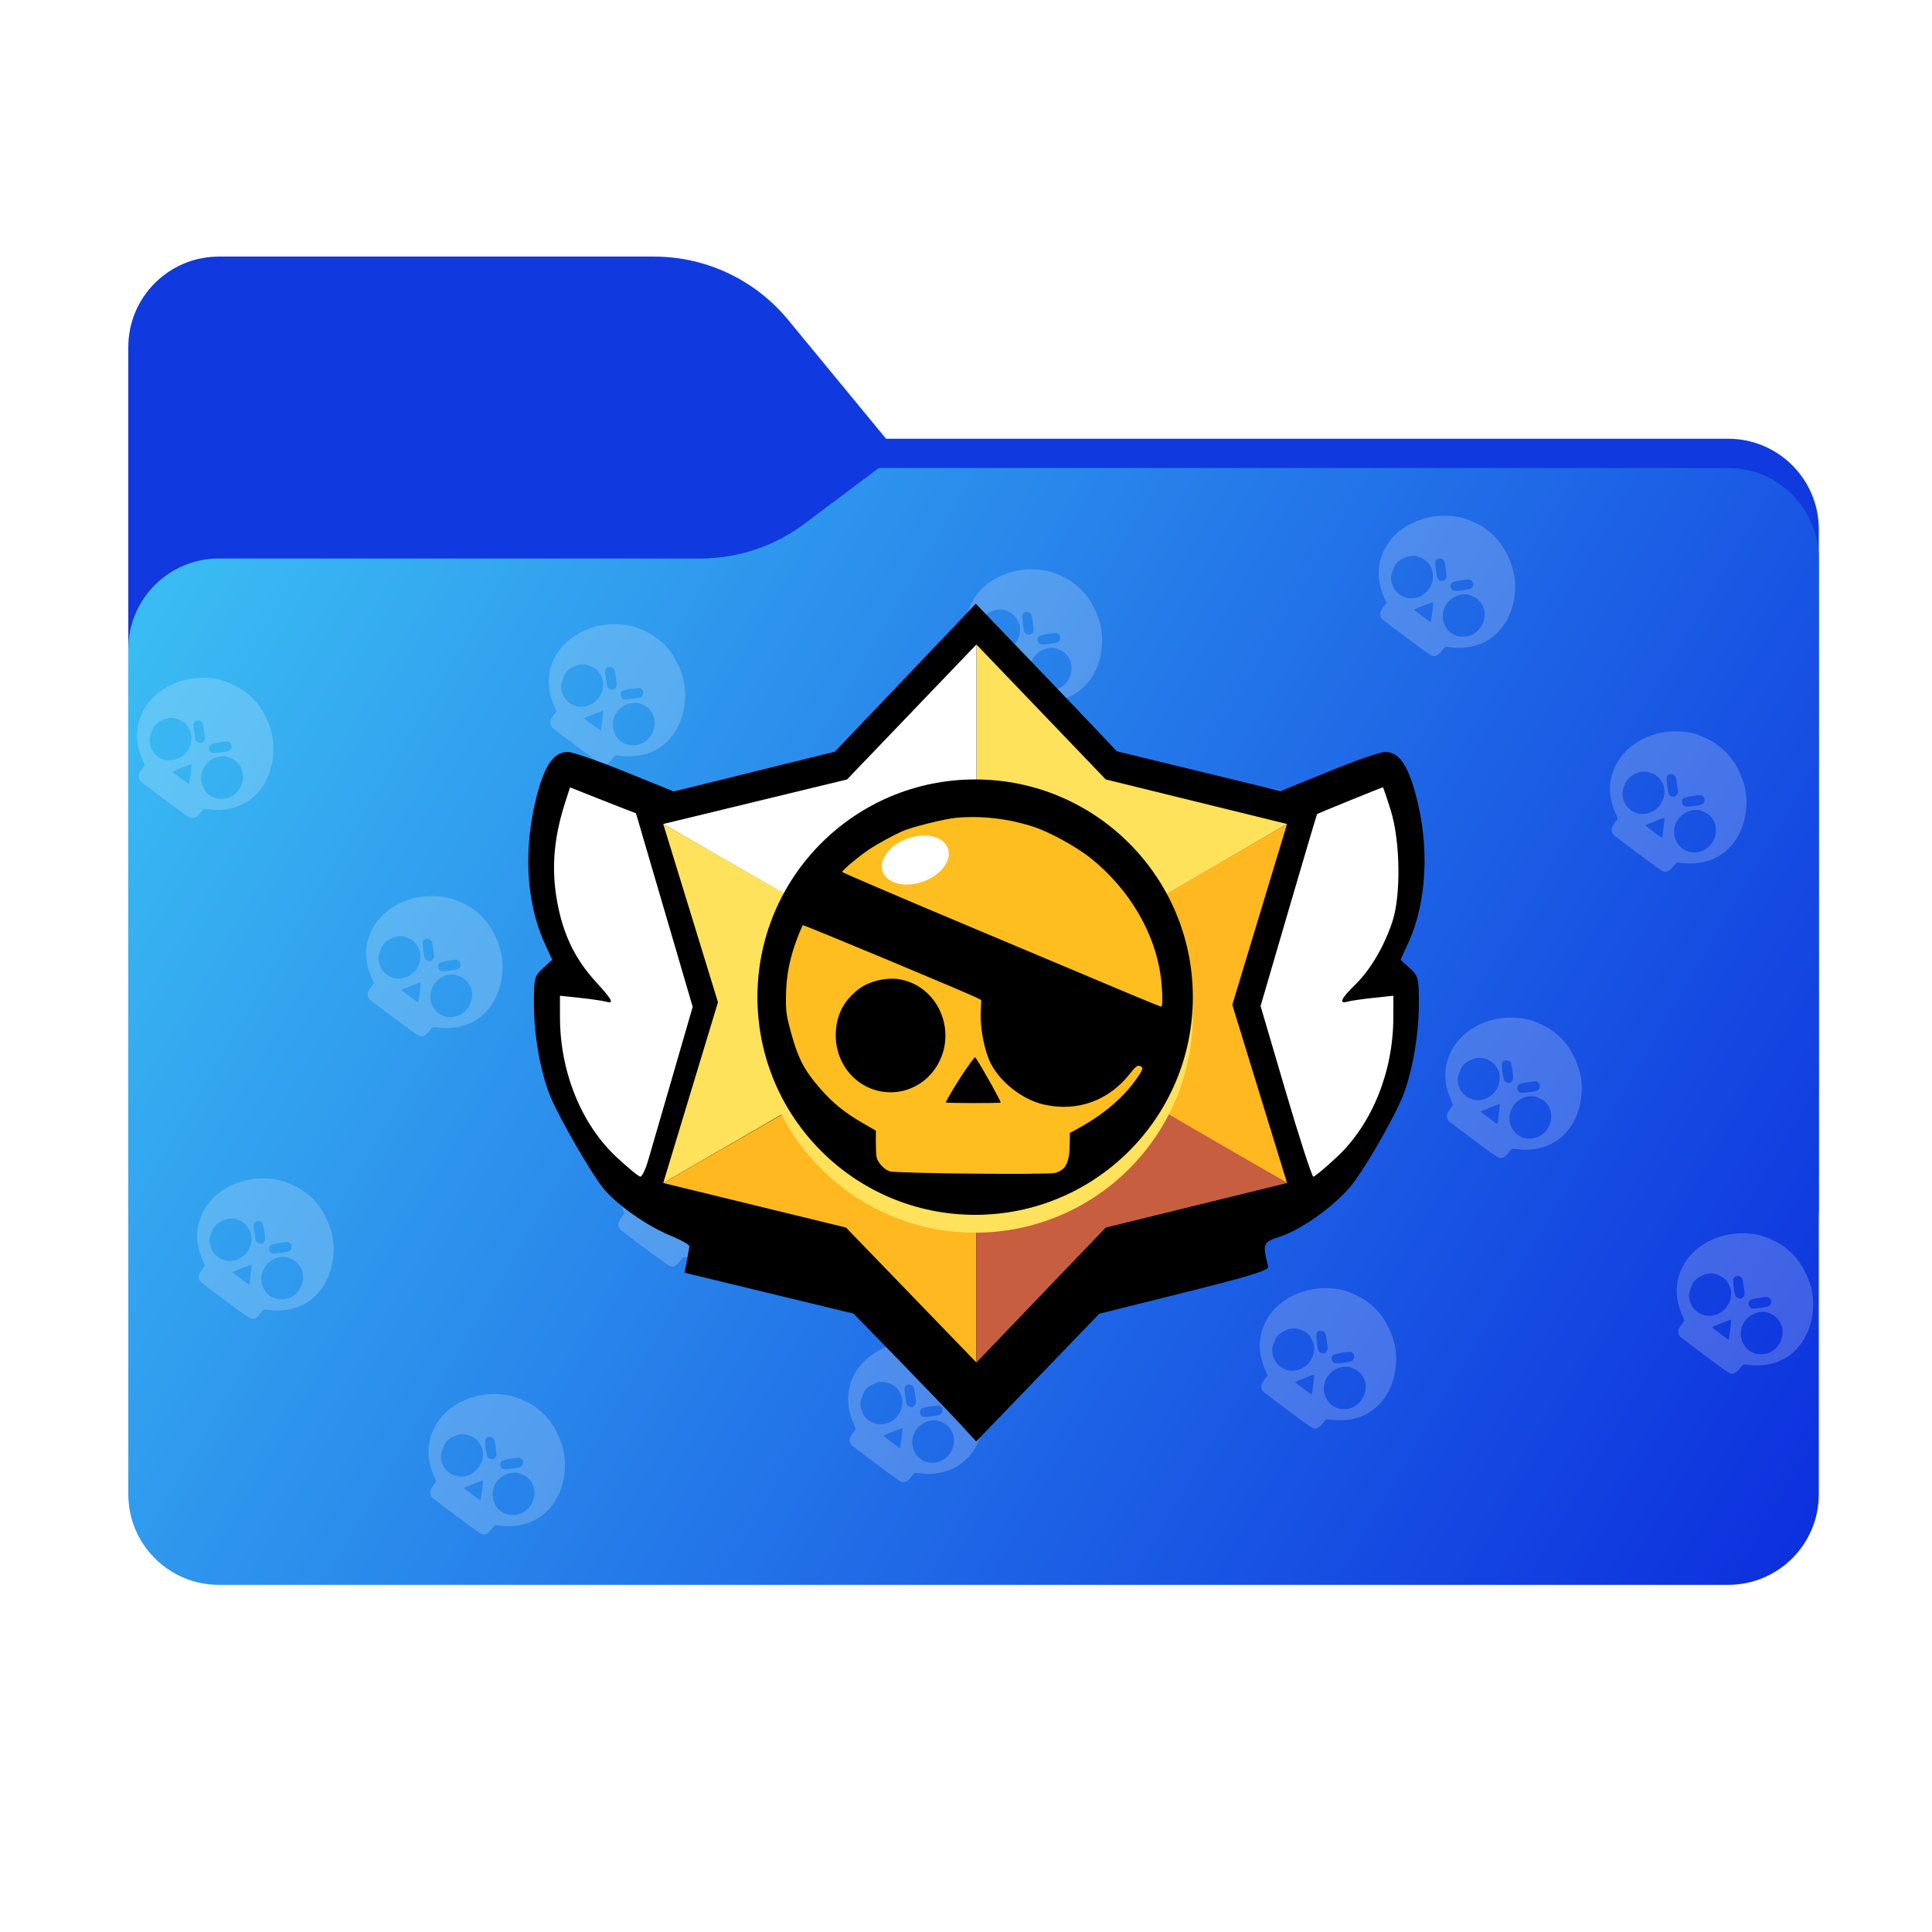 <svg width="256" height="256" viewBox="0 0 256 256" fill="none" xmlns="http://www.w3.org/2000/svg">
<path fill-rule="evenodd" clip-rule="evenodd" d="M104.425 42.378C100.056 37.073 93.544 34 86.671 34H29C22.373 34 17 39.373 17 46V58.137V68.2V160C17 166.627 22.373 172 29 172H229C235.627 172 241 166.627 241 160V70.137C241 63.51 235.627 58.137 229 58.137H117.404L104.425 42.378Z" fill="#1039DF"/>
<mask id="mask0_600_14211" style="mask-type:alpha" maskUnits="userSpaceOnUse" x="17" y="34" width="224" height="138">
<path fill-rule="evenodd" clip-rule="evenodd" d="M104.425 42.378C100.056 37.073 93.544 34 86.671 34H29C22.373 34 17 39.373 17 46V58.137V68.2V160C17 166.627 22.373 172 29 172H229C235.627 172 241 166.627 241 160V70.137C241 63.51 235.627 58.137 229 58.137H117.404L104.425 42.378Z" fill="url(#paint0_linear_600_14211)"/>
</mask>
<g mask="url(#mask0_600_14211)">
<g style="mix-blend-mode:multiply" filter="url(#filter0_f_600_14211)">
<path fill-rule="evenodd" clip-rule="evenodd" d="M92.789 74C97.764 74 102.605 72.387 106.586 69.402L116.459 62H229C235.627 62 241 67.373 241 74V108V160C241 166.627 235.627 172 229 172H29C22.373 172 17 166.627 17 160L17 108V86C17 79.373 22.373 74 29 74H87H92.789Z" fill="black" fill-opacity="0.3"/>
</g>
</g>
<g filter="url(#filter1_ii_600_14211)">
<path fill-rule="evenodd" clip-rule="evenodd" d="M92.789 74C97.764 74 102.605 72.387 106.586 69.402L116.459 62H229C235.627 62 241 67.373 241 74V108V198C241 204.627 235.627 210 229 210H29C22.373 210 17 204.627 17 198L17 108V86C17 79.373 22.373 74 29 74H87H92.789Z" fill="url(#paint1_linear_600_14211)"/>
</g>
<path fill-rule="evenodd" clip-rule="evenodd" d="M59.354 118.941C55.206 118.064 50.954 119.868 49.268 123.219C48.286 125.172 48.263 127.304 49.203 129.487L49.548 130.292L49.208 130.737C49.02 130.981 48.825 131.292 48.774 131.426C48.649 131.755 48.746 132.218 48.986 132.444C49.094 132.545 50.58 133.671 52.288 134.944C54.816 136.828 55.447 137.269 55.677 137.311C56.096 137.386 56.492 137.156 56.912 136.592C57.106 136.33 57.323 136.11 57.395 136.102C57.465 136.094 57.842 136.129 58.231 136.18C59.418 136.336 60.908 136.149 62.017 135.705C64.777 134.6 66.546 131.711 66.595 128.226C66.616 126.792 66.298 125.427 65.611 123.994C64.861 122.43 63.952 121.357 62.513 120.336C61.801 119.831 60.183 119.116 59.354 118.941ZM57.209 124.745C57.264 124.869 57.364 125.392 57.43 125.909C57.533 126.706 57.53 126.884 57.412 127.077C57.336 127.202 57.183 127.326 57.074 127.354C56.807 127.421 56.441 127.273 56.318 127.048C56.164 126.769 55.937 124.978 56.025 124.746C56.209 124.263 56.993 124.262 57.209 124.745ZM54.841 124.741C55.221 125.076 55.572 125.695 55.678 126.216C55.862 127.124 55.502 128.214 54.804 128.863C53.056 130.487 50.386 129.514 50.169 127.174C50.129 126.738 50.153 126.614 50.413 125.933C50.678 125.237 50.732 125.148 51.074 124.837C51.549 124.405 52.426 124.045 53.009 124.043C53.613 124.042 54.376 124.332 54.841 124.741ZM60.846 127.346C61.084 127.557 61.103 127.969 60.888 128.233C60.737 128.418 60.575 128.468 59.692 128.598C58.526 128.769 58.255 128.72 58.09 128.309C57.971 128.014 58.052 127.725 58.302 127.555C58.465 127.445 59.129 127.311 60.087 127.194C60.567 127.136 60.623 127.147 60.846 127.346ZM61.642 129.802C62.519 130.575 62.786 131.754 62.343 132.901C61.858 134.16 60.655 134.892 59.322 134.741C57.279 134.508 56.299 132.009 57.586 130.312C58.187 129.518 59.158 129.07 60.132 129.136C60.539 129.163 61.296 129.497 61.642 129.802ZM55.714 130.492C55.645 131.301 55.449 132.812 55.412 132.829C55.367 132.849 53.23 131.262 53.194 131.181C53.172 131.134 55.616 130.154 55.696 130.179C55.72 130.186 55.729 130.327 55.714 130.492Z" fill="white" fill-opacity="0.2"/>
<path fill-rule="evenodd" clip-rule="evenodd" d="M92.557 149.429C88.41 148.553 84.157 150.357 82.472 153.708C81.489 155.661 81.467 157.792 82.406 159.976L82.752 160.78L82.411 161.225C82.224 161.47 82.028 161.78 81.977 161.915C81.853 162.243 81.949 162.706 82.19 162.932C82.297 163.034 83.784 164.159 85.492 165.432C88.02 167.317 88.651 167.757 88.881 167.799C89.3 167.875 89.696 167.644 90.115 167.08C90.31 166.818 90.527 166.598 90.598 166.59C90.669 166.582 91.046 166.618 91.435 166.669C92.621 166.824 94.112 166.637 95.221 166.193C97.981 165.088 99.749 162.199 99.799 158.714C99.819 157.28 99.502 155.915 98.815 154.483C98.064 152.918 97.155 151.845 95.716 150.824C95.005 150.319 93.386 149.604 92.557 149.429ZM90.413 155.234C90.468 155.357 90.567 155.881 90.634 156.398C90.736 157.194 90.734 157.373 90.616 157.565C90.539 157.69 90.387 157.815 90.277 157.842C90.011 157.909 89.645 157.761 89.521 157.536C89.368 157.257 89.141 155.466 89.229 155.235C89.413 154.751 90.197 154.75 90.413 155.234ZM88.044 155.23C88.425 155.565 88.776 156.184 88.882 156.704C89.066 157.613 88.706 158.702 88.008 159.351C86.26 160.975 83.59 160.002 83.373 157.662C83.333 157.226 83.357 157.103 83.617 156.421C83.882 155.726 83.936 155.636 84.278 155.325C84.753 154.893 85.63 154.533 86.212 154.532C86.817 154.53 87.58 154.821 88.044 155.23ZM94.049 157.834C94.287 158.046 94.307 158.457 94.091 158.722C93.941 158.907 93.779 158.956 92.895 159.086C91.73 159.257 91.459 159.209 91.293 158.798C91.174 158.503 91.256 158.213 91.506 158.044C91.668 157.933 92.333 157.799 93.29 157.683C93.77 157.624 93.827 157.635 94.049 157.834ZM94.846 160.291C95.722 161.063 95.989 162.242 95.547 163.389C95.061 164.648 93.859 165.381 92.526 165.229C90.483 164.996 89.503 162.497 90.789 160.8C91.391 160.006 92.362 159.558 93.335 159.624C93.743 159.652 94.499 159.986 94.846 160.291ZM88.918 160.98C88.849 161.789 88.653 163.3 88.615 163.317C88.57 163.337 86.433 161.75 86.397 161.67C86.376 161.622 88.82 160.643 88.9 160.667C88.924 160.674 88.932 160.815 88.918 160.98Z" fill="white" fill-opacity="0.2"/>
<path fill-rule="evenodd" clip-rule="evenodd" d="M123.21 178.004C119.063 177.128 114.81 178.932 113.125 182.283C112.142 184.236 112.12 186.368 113.059 188.551L113.405 189.355L113.064 189.8C112.877 190.045 112.681 190.355 112.63 190.49C112.506 190.818 112.602 191.281 112.843 191.507C112.95 191.609 114.436 192.734 116.145 194.008C118.672 195.892 119.304 196.333 119.534 196.374C119.953 196.45 120.349 196.219 120.768 195.655C120.963 195.394 121.18 195.173 121.251 195.165C121.322 195.158 121.698 195.193 122.087 195.244C123.274 195.399 124.765 195.212 125.874 194.768C128.634 193.663 130.402 190.774 130.452 187.29C130.472 185.855 130.155 184.49 129.468 183.058C128.717 181.494 127.808 180.42 126.369 179.399C125.658 178.894 124.039 178.18 123.21 178.004ZM121.066 183.809C121.121 183.932 121.22 184.456 121.287 184.973C121.389 185.769 121.386 185.948 121.269 186.14C121.192 186.265 121.04 186.39 120.93 186.417C120.664 186.485 120.298 186.336 120.174 186.111C120.021 185.833 119.793 184.041 119.882 183.81C120.066 183.326 120.85 183.326 121.066 183.809ZM118.697 183.805C119.078 184.14 119.429 184.759 119.534 185.28C119.718 186.188 119.359 187.277 118.66 187.926C116.913 189.55 114.243 188.578 114.026 186.237C113.985 185.801 114.01 185.678 114.269 184.996C114.534 184.301 114.588 184.212 114.931 183.9C115.406 183.468 116.283 183.108 116.865 183.107C117.47 183.105 118.233 183.396 118.697 183.805ZM124.702 186.409C124.94 186.621 124.96 187.032 124.744 187.297C124.594 187.482 124.432 187.531 123.548 187.661C122.383 187.833 122.112 187.784 121.946 187.373C121.827 187.078 121.909 186.788 122.158 186.619C122.321 186.508 122.986 186.374 123.943 186.258C124.423 186.199 124.48 186.211 124.702 186.409ZM125.499 188.866C126.375 189.638 126.642 190.817 126.2 191.964C125.714 193.223 124.512 193.956 123.179 193.804C121.136 193.572 120.156 191.072 121.442 189.375C122.044 188.581 123.014 188.133 123.988 188.199C124.396 188.227 125.152 188.561 125.499 188.866ZM119.571 189.555C119.502 190.364 119.306 191.875 119.268 191.892C119.223 191.913 117.086 190.325 117.05 190.245C117.029 190.197 119.473 189.218 119.553 189.242C119.577 189.249 119.585 189.39 119.571 189.555Z" fill="white" fill-opacity="0.2"/>
<path fill-rule="evenodd" clip-rule="evenodd" d="M36.967 156.356C32.819 155.48 28.567 157.284 26.881 160.635C25.898 162.588 25.876 164.72 26.815 166.903L27.161 167.707L26.82 168.152C26.633 168.397 26.438 168.707 26.387 168.842C26.262 169.17 26.358 169.633 26.599 169.859C26.707 169.961 28.193 171.086 29.901 172.36C32.429 174.244 33.06 174.685 33.29 174.726C33.709 174.802 34.105 174.571 34.524 174.007C34.719 173.746 34.936 173.525 35.007 173.517C35.078 173.51 35.455 173.545 35.844 173.596C37.03 173.751 38.521 173.564 39.63 173.12C42.39 172.015 44.159 169.126 44.208 165.642C44.228 164.207 43.911 162.843 43.224 161.41C42.474 159.846 41.565 158.772 40.126 157.751C39.414 157.246 37.795 156.532 36.967 156.356ZM34.822 162.161C34.877 162.284 34.977 162.808 35.043 163.325C35.146 164.121 35.143 164.3 35.025 164.492C34.949 164.617 34.796 164.742 34.687 164.77C34.42 164.837 34.054 164.688 33.93 164.463C33.777 164.185 33.55 162.393 33.638 162.162C33.822 161.678 34.606 161.678 34.822 162.161ZM32.453 162.157C32.834 162.492 33.185 163.111 33.291 163.632C33.475 164.54 33.115 165.629 32.417 166.278C30.669 167.902 27.999 166.93 27.782 164.589C27.742 164.153 27.766 164.03 28.026 163.348C28.291 162.653 28.345 162.564 28.687 162.252C29.162 161.82 30.039 161.46 30.622 161.459C31.226 161.457 31.989 161.748 32.453 162.157ZM38.459 164.761C38.697 164.973 38.716 165.384 38.501 165.649C38.35 165.834 38.188 165.883 37.304 166.013C36.139 166.185 35.868 166.136 35.702 165.725C35.583 165.43 35.665 165.14 35.915 164.971C36.078 164.861 36.742 164.726 37.699 164.61C38.18 164.552 38.236 164.563 38.459 164.761ZM39.255 167.218C40.132 167.99 40.398 169.169 39.956 170.316C39.471 171.575 38.268 172.308 36.935 172.156C34.892 171.924 33.912 169.424 35.198 167.727C35.8 166.933 36.771 166.485 37.745 166.551C38.152 166.579 38.909 166.913 39.255 167.218ZM33.327 167.907C33.258 168.716 33.062 170.227 33.025 170.244C32.979 170.265 30.842 168.677 30.806 168.597C30.785 168.549 33.229 167.57 33.309 167.594C33.333 167.601 33.341 167.742 33.327 167.907Z" fill="white" fill-opacity="0.2"/>
<path fill-rule="evenodd" clip-rule="evenodd" d="M67.619 184.932C63.472 184.055 59.219 185.859 57.534 189.21C56.551 191.163 56.529 193.295 57.468 195.478L57.814 196.282L57.473 196.727C57.286 196.972 57.09 197.283 57.039 197.417C56.915 197.745 57.011 198.208 57.252 198.435C57.359 198.536 58.846 199.661 60.554 200.935C63.082 202.819 63.713 203.26 63.943 203.301C64.362 203.377 64.758 203.147 65.177 202.582C65.372 202.321 65.589 202.101 65.66 202.093C65.731 202.085 66.108 202.12 66.497 202.171C67.683 202.327 69.174 202.139 70.283 201.695C73.043 200.59 74.812 197.701 74.861 194.217C74.881 192.782 74.564 191.418 73.877 189.985C73.126 188.421 72.218 187.347 70.778 186.326C70.067 185.821 68.448 185.107 67.619 184.932ZM65.475 190.736C65.53 190.859 65.629 191.383 65.696 191.9C65.798 192.697 65.796 192.875 65.678 193.067C65.601 193.192 65.449 193.317 65.339 193.345C65.073 193.412 64.707 193.264 64.583 193.038C64.43 192.76 64.203 190.969 64.291 190.737C64.475 190.253 65.259 190.253 65.475 190.736ZM63.106 190.732C63.487 191.067 63.838 191.686 63.944 192.207C64.128 193.115 63.768 194.204 63.07 194.853C61.322 196.478 58.652 195.505 58.435 193.165C58.395 192.728 58.419 192.605 58.679 191.923C58.944 191.228 58.998 191.139 59.34 190.827C59.815 190.395 60.692 190.036 61.274 190.034C61.879 190.032 62.642 190.323 63.106 190.732ZM69.112 193.336C69.349 193.548 69.369 193.959 69.154 194.224C69.003 194.409 68.841 194.458 67.957 194.588C66.792 194.76 66.521 194.711 66.355 194.3C66.236 194.005 66.318 193.715 66.568 193.546C66.731 193.436 67.395 193.301 68.352 193.185C68.832 193.127 68.889 193.138 69.112 193.336ZM69.908 195.793C70.784 196.565 71.051 197.744 70.609 198.891C70.124 200.151 68.921 200.883 67.588 200.731C65.545 200.499 64.565 197.999 65.851 196.302C66.453 195.509 67.424 195.06 68.397 195.126C68.805 195.154 69.562 195.488 69.908 195.793ZM63.98 196.482C63.911 197.292 63.715 198.803 63.677 198.82C63.632 198.84 61.495 197.252 61.459 197.172C61.438 197.124 63.882 196.145 63.962 196.169C63.986 196.177 63.994 196.318 63.98 196.482Z" fill="white" fill-opacity="0.2"/>
<path fill-rule="evenodd" clip-rule="evenodd" d="M193.521 68.554C189.374 67.678 185.121 69.481 183.436 72.832C182.453 74.786 182.431 76.917 183.37 79.101L183.716 79.905L183.375 80.35C183.188 80.595 182.992 80.905 182.941 81.04C182.817 81.368 182.913 81.831 183.154 82.057C183.262 82.159 184.748 83.284 186.456 84.557C188.984 86.442 189.615 86.882 189.845 86.924C190.264 86.999 190.66 86.769 191.079 86.205C191.274 85.943 191.491 85.723 191.562 85.715C191.633 85.707 192.009 85.743 192.399 85.794C193.585 85.949 195.076 85.762 196.185 85.318C198.945 84.213 200.714 81.324 200.763 77.84C200.783 76.405 200.466 75.04 199.779 73.608C199.028 72.043 198.119 70.97 196.68 69.949C195.969 69.444 194.35 68.729 193.521 68.554ZM191.377 74.359C191.432 74.482 191.531 75.006 191.598 75.523C191.7 76.319 191.698 76.498 191.58 76.69C191.503 76.815 191.351 76.94 191.241 76.967C190.975 77.034 190.609 76.886 190.485 76.661C190.332 76.382 190.105 74.591 190.193 74.36C190.377 73.876 191.161 73.875 191.377 74.359ZM189.008 74.355C189.389 74.69 189.74 75.308 189.845 75.829C190.03 76.738 189.67 77.827 188.972 78.476C187.224 80.1 184.554 79.127 184.337 76.787C184.297 76.351 184.321 76.228 184.581 75.546C184.846 74.851 184.899 74.761 185.242 74.45C185.717 74.018 186.594 73.658 187.176 73.656C187.781 73.655 188.544 73.946 189.008 74.355ZM195.013 76.959C195.251 77.171 195.271 77.582 195.056 77.847C194.905 78.031 194.743 78.081 193.859 78.211C192.694 78.382 192.423 78.334 192.257 77.923C192.138 77.628 192.22 77.338 192.47 77.169C192.632 77.058 193.297 76.924 194.254 76.808C194.734 76.749 194.791 76.76 195.013 76.959ZM195.81 79.416C196.686 80.188 196.953 81.367 196.511 82.514C196.026 83.773 194.823 84.506 193.49 84.354C191.447 84.121 190.467 81.622 191.753 79.925C192.355 79.131 193.326 78.683 194.299 78.749C194.707 78.777 195.464 79.111 195.81 79.416ZM189.882 80.105C189.813 80.914 189.617 82.425 189.579 82.442C189.534 82.462 187.397 80.875 187.361 80.795C187.34 80.747 189.784 79.768 189.864 79.792C189.888 79.799 189.896 79.94 189.882 80.105Z" fill="white" fill-opacity="0.2"/>
<path fill-rule="evenodd" clip-rule="evenodd" d="M224.174 97.129C220.027 96.252 215.774 98.056 214.089 101.407C213.106 103.36 213.084 105.492 214.023 107.675L214.369 108.48L214.028 108.925C213.841 109.169 213.645 109.48 213.594 109.614C213.47 109.943 213.566 110.406 213.807 110.632C213.914 110.733 215.4 111.859 217.109 113.132C219.636 115.016 220.268 115.457 220.498 115.499C220.917 115.574 221.313 115.344 221.732 114.78C221.927 114.518 222.144 114.298 222.215 114.29C222.286 114.282 222.662 114.317 223.051 114.368C224.238 114.524 225.729 114.337 226.838 113.893C229.598 112.788 231.366 109.899 231.416 106.414C231.436 104.98 231.119 103.615 230.432 102.182C229.681 100.618 228.772 99.545 227.333 98.524C226.622 98.019 225.003 97.304 224.174 97.129ZM222.03 102.933C222.085 103.057 222.184 103.58 222.251 104.097C222.353 104.894 222.351 105.072 222.233 105.265C222.156 105.39 222.004 105.514 221.894 105.542C221.628 105.609 221.262 105.461 221.138 105.236C220.985 104.957 220.757 103.166 220.846 102.934C221.03 102.451 221.814 102.45 222.03 102.933ZM219.661 102.929C220.042 103.264 220.393 103.883 220.498 104.404C220.682 105.312 220.323 106.402 219.624 107.051C217.877 108.675 215.207 107.702 214.99 105.362C214.949 104.926 214.974 104.802 215.233 104.121C215.498 103.425 215.552 103.336 215.895 103.025C216.37 102.592 217.247 102.233 217.829 102.231C218.434 102.23 219.197 102.52 219.661 102.929ZM225.666 105.534C225.904 105.745 225.924 106.157 225.708 106.421C225.558 106.606 225.396 106.656 224.512 106.786C223.347 106.957 223.076 106.908 222.91 106.497C222.791 106.202 222.873 105.913 223.122 105.743C223.285 105.633 223.95 105.499 224.907 105.382C225.387 105.324 225.444 105.335 225.666 105.534ZM226.463 107.99C227.339 108.763 227.606 109.942 227.164 111.089C226.678 112.348 225.476 113.08 224.143 112.929C222.1 112.696 221.12 110.197 222.406 108.5C223.008 107.706 223.978 107.257 224.952 107.324C225.36 107.351 226.116 107.685 226.463 107.99ZM220.535 108.68C220.466 109.489 220.27 111 220.232 111.017C220.187 111.037 218.05 109.45 218.014 109.369C217.993 109.322 220.437 108.342 220.517 108.367C220.541 108.374 220.549 108.515 220.535 108.68Z" fill="white" fill-opacity="0.2"/>
<path fill-rule="evenodd" clip-rule="evenodd" d="M29 90.028C24.853 89.152 20.6 90.956 18.915 94.307C17.932 96.26 17.91 98.391 18.849 100.575L19.195 101.379L18.854 101.824C18.666 102.069 18.471 102.379 18.42 102.514C18.296 102.842 18.392 103.305 18.633 103.531C18.74 103.633 20.226 104.758 21.935 106.031C24.462 107.916 25.094 108.356 25.324 108.398C25.743 108.474 26.139 108.243 26.558 107.679C26.753 107.418 26.97 107.197 27.041 107.189C27.112 107.182 27.488 107.217 27.878 107.268C29.064 107.423 30.555 107.236 31.664 106.792C34.424 105.687 36.192 102.798 36.242 99.314C36.262 97.879 35.945 96.514 35.258 95.082C34.507 93.517 33.598 92.444 32.159 91.423C31.448 90.918 29.829 90.204 29 90.028ZM26.856 95.833C26.911 95.956 27.01 96.48 27.077 96.997C27.179 97.793 27.177 97.972 27.059 98.164C26.982 98.289 26.83 98.414 26.72 98.441C26.454 98.509 26.088 98.36 25.964 98.135C25.811 97.856 25.583 96.065 25.672 95.834C25.856 95.35 26.64 95.35 26.856 95.833ZM24.487 95.829C24.867 96.164 25.219 96.783 25.324 97.303C25.508 98.212 25.149 99.301 24.451 99.95C22.703 101.574 20.033 100.601 19.816 98.261C19.775 97.825 19.8 97.702 20.059 97.02C20.324 96.325 20.378 96.235 20.721 95.924C21.196 95.492 22.073 95.132 22.655 95.131C23.259 95.129 24.023 95.42 24.487 95.829ZM30.492 98.433C30.73 98.645 30.75 99.056 30.534 99.321C30.384 99.506 30.222 99.555 29.338 99.685C28.172 99.856 27.902 99.808 27.736 99.397C27.617 99.102 27.699 98.812 27.948 98.643C28.111 98.532 28.776 98.398 29.733 98.282C30.213 98.223 30.27 98.235 30.492 98.433ZM31.289 100.89C32.165 101.662 32.432 102.841 31.99 103.988C31.504 105.247 30.302 105.98 28.969 105.828C26.926 105.596 25.946 103.096 27.232 101.399C27.834 100.605 28.805 100.157 29.778 100.223C30.186 100.251 30.942 100.585 31.289 100.89ZM25.361 101.579C25.292 102.388 25.096 103.899 25.058 103.916C25.013 103.936 22.876 102.349 22.84 102.269C22.819 102.221 25.263 101.242 25.343 101.266C25.367 101.273 25.375 101.414 25.361 101.579Z" fill="white" fill-opacity="0.2"/>
<path fill-rule="evenodd" clip-rule="evenodd" d="M113.906 111.84C109.758 110.963 105.505 112.767 103.82 116.118C102.837 118.071 102.815 120.203 103.754 122.386L104.1 123.191L103.759 123.636C103.572 123.88 103.377 124.191 103.326 124.325C103.201 124.653 103.298 125.116 103.538 125.343C103.646 125.444 105.132 126.569 106.84 127.843C109.368 129.727 109.999 130.168 110.229 130.21C110.648 130.285 111.044 130.055 111.463 129.491C111.658 129.229 111.875 129.009 111.946 129.001C112.017 128.993 112.394 129.028 112.783 129.079C113.969 129.235 115.46 129.047 116.569 128.604C119.329 127.498 121.098 124.61 121.147 121.125C121.167 119.691 120.85 118.326 120.163 116.893C119.413 115.329 118.504 114.256 117.065 113.235C116.353 112.73 114.734 112.015 113.906 111.84ZM111.761 117.644C111.816 117.768 111.915 118.291 111.982 118.808C112.085 119.605 112.082 119.783 111.964 119.976C111.887 120.101 111.735 120.225 111.626 120.253C111.359 120.32 110.993 120.172 110.869 119.946C110.716 119.668 110.489 117.877 110.577 117.645C110.761 117.162 111.545 117.161 111.761 117.644ZM109.392 117.64C109.773 117.975 110.124 118.594 110.23 119.115C110.414 120.023 110.054 121.112 109.356 121.761C107.608 123.386 104.938 122.413 104.721 120.073C104.681 119.637 104.705 119.513 104.965 118.832C105.23 118.136 105.284 118.047 105.626 117.735C106.101 117.303 106.978 116.944 107.561 116.942C108.165 116.94 108.928 117.231 109.392 117.64ZM115.398 120.244C115.636 120.456 115.655 120.867 115.44 121.132C115.289 121.317 115.127 121.367 114.243 121.497C113.078 121.668 112.807 121.619 112.641 121.208C112.522 120.913 112.604 120.624 112.854 120.454C113.017 120.344 113.681 120.209 114.638 120.093C115.119 120.035 115.175 120.046 115.398 120.244ZM116.194 122.701C117.071 123.473 117.338 124.653 116.895 125.8C116.41 127.059 115.207 127.791 113.874 127.64C111.831 127.407 110.851 124.908 112.137 123.211C112.739 122.417 113.71 121.968 114.684 122.035C115.091 122.062 115.848 122.396 116.194 122.701ZM110.266 123.391C110.197 124.2 110.001 125.711 109.964 125.728C109.918 125.748 107.781 124.161 107.745 124.08C107.724 124.032 110.168 123.053 110.248 123.078C110.272 123.085 110.28 123.226 110.266 123.391Z" fill="white" fill-opacity="0.2"/>
<path fill-rule="evenodd" clip-rule="evenodd" d="M147.109 142.329C142.961 141.453 138.709 143.256 137.023 146.607C136.041 148.561 136.019 150.692 136.958 152.876L137.304 153.68L136.963 154.125C136.775 154.37 136.58 154.68 136.529 154.815C136.404 155.143 136.501 155.606 136.741 155.832C136.849 155.934 138.335 157.059 140.044 158.332C142.571 160.216 143.203 160.657 143.433 160.699C143.852 160.774 144.247 160.544 144.667 159.98C144.861 159.718 145.079 159.498 145.15 159.49C145.221 159.482 145.597 159.518 145.986 159.569C147.173 159.724 148.664 159.537 149.773 159.093C152.533 157.988 154.301 155.099 154.351 151.614C154.371 150.18 154.054 148.815 153.366 147.383C152.616 145.818 151.707 144.745 150.268 143.724C149.556 143.219 147.938 142.504 147.109 142.329ZM144.964 148.134C145.02 148.257 145.119 148.781 145.186 149.298C145.288 150.094 145.285 150.273 145.168 150.465C145.091 150.59 144.939 150.715 144.829 150.742C144.563 150.809 144.197 150.661 144.073 150.436C143.92 150.157 143.692 148.366 143.78 148.135C143.965 147.651 144.748 147.65 144.964 148.134ZM142.596 148.13C142.976 148.465 143.328 149.083 143.433 149.604C143.617 150.513 143.258 151.602 142.559 152.251C140.812 153.875 138.142 152.902 137.925 150.562C137.884 150.126 137.909 150.003 138.168 149.321C138.433 148.626 138.487 148.536 138.83 148.225C139.305 147.793 140.182 147.433 140.764 147.431C141.368 147.43 142.132 147.721 142.596 148.13ZM148.601 150.734C148.839 150.946 148.859 151.357 148.643 151.622C148.493 151.806 148.331 151.856 147.447 151.986C146.281 152.157 146.011 152.109 145.845 151.698C145.726 151.403 145.808 151.113 146.057 150.944C146.22 150.833 146.885 150.699 147.842 150.582C148.322 150.524 148.378 150.535 148.601 150.734ZM149.398 153.191C150.274 153.963 150.541 155.142 150.099 156.289C149.613 157.548 148.41 158.281 147.077 158.129C145.035 157.896 144.054 155.397 145.341 153.7C145.942 152.906 146.913 152.458 147.887 152.524C148.295 152.552 149.051 152.885 149.398 153.191ZM143.47 153.88C143.4 154.689 143.205 156.2 143.167 156.217C143.122 156.237 140.985 154.65 140.949 154.57C140.927 154.522 143.371 153.543 143.452 153.567C143.476 153.574 143.484 153.715 143.47 153.88Z" fill="white" fill-opacity="0.2"/>
<path fill-rule="evenodd" clip-rule="evenodd" d="M177.762 170.903C173.614 170.027 169.362 171.831 167.676 175.182C166.694 177.135 166.671 179.266 167.611 181.45L167.957 182.254L167.616 182.699C167.428 182.944 167.233 183.254 167.182 183.389C167.057 183.717 167.154 184.18 167.394 184.406C167.502 184.508 168.988 185.633 170.697 186.906C173.224 188.791 173.855 189.231 174.086 189.273C174.505 189.349 174.9 189.118 175.32 188.554C175.514 188.293 175.732 188.072 175.803 188.064C175.874 188.057 176.25 188.092 176.639 188.143C177.826 188.298 179.317 188.111 180.425 187.667C183.186 186.562 184.954 183.673 185.003 180.189C185.024 178.754 184.706 177.389 184.019 175.957C183.269 174.392 182.36 173.319 180.921 172.298C180.209 171.793 178.591 171.079 177.762 170.903ZM175.617 176.708C175.672 176.831 175.772 177.355 175.838 177.872C175.941 178.668 175.938 178.847 175.82 179.039C175.744 179.164 175.592 179.289 175.482 179.316C175.215 179.384 174.849 179.235 174.726 179.01C174.573 178.731 174.345 176.94 174.433 176.709C174.618 176.225 175.401 176.224 175.617 176.708ZM173.249 176.704C173.629 177.039 173.981 177.658 174.086 178.178C174.27 179.087 173.91 180.176 173.212 180.825C171.464 182.449 168.794 181.476 168.578 179.136C168.537 178.7 168.561 178.577 168.821 177.895C169.086 177.2 169.14 177.11 169.482 176.799C169.958 176.367 170.835 176.007 171.417 176.006C172.021 176.004 172.785 176.295 173.249 176.704ZM179.254 179.308C179.492 179.52 179.512 179.931 179.296 180.196C179.146 180.381 178.984 180.43 178.1 180.56C176.934 180.732 176.664 180.683 176.498 180.272C176.379 179.977 176.46 179.687 176.71 179.518C176.873 179.407 177.537 179.273 178.495 179.157C178.975 179.098 179.031 179.11 179.254 179.308ZM180.05 181.765C180.927 182.537 181.194 183.716 180.752 184.863C180.266 186.122 179.063 186.855 177.73 186.703C175.687 186.471 174.707 183.971 175.994 182.274C176.595 181.48 177.566 181.032 178.54 181.098C178.947 181.126 179.704 181.46 180.05 181.765ZM174.123 182.454C174.053 183.263 173.858 184.774 173.82 184.791C173.775 184.811 171.638 183.224 171.602 183.144C171.58 183.096 174.024 182.117 174.105 182.141C174.129 182.148 174.137 182.289 174.123 182.454Z" fill="white" fill-opacity="0.2"/>
<path fill-rule="evenodd" clip-rule="evenodd" d="M83.552 82.928C79.404 82.052 75.152 83.856 73.466 87.207C72.484 89.16 72.462 91.291 73.401 93.475L73.747 94.279L73.406 94.724C73.218 94.969 73.023 95.279 72.972 95.414C72.847 95.742 72.944 96.205 73.184 96.431C73.292 96.533 74.778 97.658 76.487 98.931C79.014 100.816 79.645 101.256 79.876 101.298C80.295 101.374 80.69 101.143 81.11 100.579C81.304 100.317 81.522 100.097 81.593 100.089C81.664 100.082 82.04 100.117 82.429 100.168C83.616 100.323 85.107 100.136 86.215 99.692C88.976 98.587 90.744 95.698 90.793 92.213C90.814 90.779 90.496 89.414 89.809 87.982C89.059 86.417 88.15 85.344 86.711 84.323C85.999 83.818 84.381 83.103 83.552 82.928ZM81.407 88.733C81.462 88.856 81.562 89.38 81.629 89.897C81.731 90.693 81.728 90.872 81.61 91.064C81.534 91.189 81.382 91.314 81.272 91.341C81.005 91.409 80.639 91.26 80.516 91.035C80.363 90.756 80.135 88.965 80.223 88.734C80.408 88.25 81.191 88.249 81.407 88.733ZM79.039 88.729C79.419 89.064 79.77 89.683 79.876 90.203C80.06 91.112 79.701 92.201 79.002 92.85C77.254 94.474 74.584 93.501 74.368 91.161C74.327 90.725 74.351 90.602 74.611 89.92C74.876 89.225 74.93 89.135 75.272 88.824C75.748 88.392 76.624 88.032 77.207 88.031C77.811 88.029 78.575 88.32 79.039 88.729ZM85.044 91.333C85.282 91.545 85.302 91.956 85.086 92.221C84.936 92.406 84.774 92.455 83.89 92.585C82.724 92.757 82.454 92.708 82.288 92.297C82.169 92.002 82.251 91.712 82.5 91.543C82.663 91.432 83.327 91.298 84.285 91.182C84.765 91.123 84.821 91.135 85.044 91.333ZM85.84 93.79C86.717 94.562 86.984 95.741 86.542 96.888C86.056 98.147 84.853 98.88 83.52 98.728C81.477 98.496 80.497 95.996 81.784 94.299C82.385 93.505 83.356 93.057 84.33 93.123C84.737 93.151 85.494 93.485 85.84 93.79ZM79.913 94.479C79.843 95.288 79.648 96.799 79.61 96.816C79.565 96.836 77.428 95.249 77.392 95.169C77.37 95.121 79.814 94.142 79.894 94.166C79.919 94.173 79.927 94.314 79.913 94.479Z" fill="white" fill-opacity="0.2"/>
<path fill-rule="evenodd" clip-rule="evenodd" d="M169.15 104.567C165.002 103.69 160.75 105.494 159.064 108.845C158.082 110.798 158.059 112.93 158.999 115.113L159.345 115.918L159.004 116.363C158.816 116.607 158.621 116.918 158.57 117.052C158.445 117.381 158.542 117.843 158.782 118.07C158.89 118.171 160.376 119.297 162.085 120.57C164.612 122.454 165.243 122.895 165.474 122.937C165.893 123.012 166.288 122.782 166.708 122.218C166.902 121.956 167.12 121.736 167.191 121.728C167.262 121.72 167.638 121.755 168.027 121.806C169.214 121.962 170.705 121.775 171.813 121.331C174.574 120.226 176.342 117.337 176.392 113.852C176.412 112.418 176.094 111.053 175.407 109.62C174.657 108.056 173.748 106.983 172.309 105.962C171.597 105.457 169.979 104.742 169.15 104.567ZM167.005 110.371C167.06 110.495 167.16 111.018 167.227 111.535C167.329 112.332 167.326 112.51 167.208 112.703C167.132 112.828 166.98 112.952 166.87 112.98C166.604 113.047 166.237 112.899 166.114 112.673C165.961 112.395 165.733 110.604 165.821 110.372C166.006 109.889 166.789 109.888 167.005 110.371ZM164.637 110.367C165.017 110.702 165.369 111.321 165.474 111.842C165.658 112.75 165.299 113.84 164.6 114.489C162.853 116.113 160.182 115.14 159.966 112.8C159.925 112.364 159.949 112.24 160.209 111.559C160.474 110.863 160.528 110.774 160.871 110.463C161.346 110.03 162.223 109.671 162.805 109.669C163.409 109.668 164.173 109.958 164.637 110.367ZM170.642 112.972C170.88 113.183 170.9 113.595 170.684 113.859C170.534 114.044 170.372 114.094 169.488 114.224C168.322 114.395 168.052 114.346 167.886 113.935C167.767 113.64 167.848 113.351 168.098 113.181C168.261 113.071 168.925 112.937 169.883 112.82C170.363 112.762 170.419 112.773 170.642 112.972ZM171.438 115.428C172.315 116.201 172.582 117.38 172.14 118.527C171.654 119.786 170.451 120.518 169.118 120.367C167.075 120.134 166.095 117.635 167.382 115.938C167.983 115.144 168.954 114.695 169.928 114.762C170.335 114.789 171.092 115.123 171.438 115.428ZM165.511 116.118C165.441 116.927 165.246 118.438 165.208 118.455C165.163 118.475 163.026 116.888 162.99 116.807C162.968 116.76 165.412 115.78 165.493 115.805C165.517 115.812 165.525 115.953 165.511 116.118Z" fill="white" fill-opacity="0.2"/>
<path fill-rule="evenodd" clip-rule="evenodd" d="M202.354 135.055C198.206 134.179 193.954 135.982 192.268 139.334C191.285 141.287 191.263 143.418 192.202 145.602L192.548 146.406L192.207 146.851C192.02 147.096 191.825 147.406 191.774 147.541C191.649 147.869 191.746 148.332 191.986 148.558C192.094 148.66 193.58 149.785 195.288 151.058C197.816 152.943 198.447 153.383 198.677 153.425C199.096 153.501 199.492 153.27 199.911 152.706C200.106 152.444 200.323 152.224 200.394 152.216C200.465 152.208 200.842 152.244 201.231 152.295C202.417 152.45 203.908 152.263 205.017 151.819C207.777 150.714 209.546 147.825 209.595 144.34C209.615 142.906 209.298 141.541 208.611 140.109C207.861 138.544 206.952 137.471 205.513 136.45C204.801 135.945 203.183 135.23 202.354 135.055ZM200.209 140.86C200.264 140.983 200.364 141.507 200.43 142.024C200.533 142.82 200.53 142.999 200.412 143.191C200.336 143.316 200.183 143.441 200.074 143.468C199.807 143.535 199.441 143.387 199.317 143.162C199.164 142.883 198.937 141.092 199.025 140.861C199.209 140.377 199.993 140.376 200.209 140.86ZM197.84 140.856C198.221 141.191 198.572 141.809 198.678 142.33C198.862 143.239 198.502 144.328 197.804 144.977C196.056 146.601 193.386 145.628 193.169 143.288C193.129 142.852 193.153 142.729 193.413 142.047C193.678 141.352 193.732 141.262 194.074 140.951C194.549 140.519 195.426 140.159 196.009 140.158C196.613 140.156 197.376 140.447 197.84 140.856ZM203.846 143.46C204.084 143.672 204.103 144.083 203.888 144.348C203.737 144.533 203.575 144.582 202.692 144.712C201.526 144.883 201.255 144.835 201.089 144.424C200.97 144.129 201.052 143.839 201.302 143.67C201.465 143.559 202.129 143.425 203.086 143.309C203.567 143.25 203.623 143.261 203.846 143.46ZM204.642 145.917C205.519 146.689 205.786 147.868 205.343 149.015C204.858 150.274 203.655 151.007 202.322 150.855C200.279 150.622 199.299 148.123 200.585 146.426C201.187 145.632 202.158 145.184 203.132 145.25C203.539 145.278 204.296 145.612 204.642 145.917ZM198.714 146.606C198.645 147.415 198.449 148.926 198.412 148.943C198.366 148.963 196.229 147.376 196.193 147.296C196.172 147.248 198.616 146.269 198.696 146.293C198.72 146.3 198.728 146.441 198.714 146.606Z" fill="white" fill-opacity="0.2"/>
<path fill-rule="evenodd" clip-rule="evenodd" d="M233.006 163.63C228.859 162.754 224.606 164.558 222.921 167.909C221.938 169.862 221.916 171.993 222.855 174.177L223.201 174.981L222.86 175.426C222.673 175.671 222.478 175.981 222.426 176.116C222.302 176.444 222.398 176.907 222.639 177.133C222.747 177.235 224.233 178.36 225.941 179.633C228.469 181.518 229.1 181.958 229.33 182C229.749 182.076 230.145 181.845 230.564 181.281C230.759 181.02 230.976 180.799 231.047 180.791C231.118 180.784 231.495 180.819 231.884 180.87C233.07 181.025 234.561 180.838 235.67 180.394C238.43 179.289 240.199 176.4 240.248 172.916C240.268 171.481 239.951 170.116 239.264 168.684C238.514 167.12 237.605 166.046 236.166 165.025C235.454 164.52 233.835 163.806 233.006 163.63ZM230.862 169.435C230.917 169.558 231.016 170.082 231.083 170.599C231.186 171.395 231.183 171.574 231.065 171.766C230.988 171.891 230.836 172.016 230.726 172.043C230.46 172.111 230.094 171.962 229.97 171.737C229.817 171.458 229.59 169.667 229.678 169.436C229.862 168.952 230.646 168.952 230.862 169.435ZM228.493 169.431C228.874 169.766 229.225 170.385 229.331 170.906C229.515 171.814 229.155 172.903 228.457 173.552C226.709 175.176 224.039 174.204 223.822 171.863C223.782 171.427 223.806 171.304 224.066 170.622C224.331 169.927 224.385 169.837 224.727 169.526C225.202 169.094 226.079 168.734 226.661 168.733C227.266 168.731 228.029 169.022 228.493 169.431ZM234.499 172.035C234.736 172.247 234.756 172.658 234.541 172.923C234.39 173.108 234.228 173.157 233.344 173.287C232.179 173.459 231.908 173.41 231.742 172.999C231.623 172.704 231.705 172.414 231.955 172.245C232.118 172.134 232.782 172 233.739 171.884C234.22 171.825 234.276 171.837 234.499 172.035ZM235.295 174.492C236.172 175.264 236.438 176.443 235.996 177.59C235.511 178.849 234.308 179.582 232.975 179.43C230.932 179.198 229.952 176.698 231.238 175.001C231.84 174.207 232.811 173.759 233.784 173.825C234.192 173.853 234.949 174.187 235.295 174.492ZM229.367 175.181C229.298 175.99 229.102 177.501 229.064 177.518C229.019 177.539 226.882 175.951 226.846 175.871C226.825 175.823 229.269 174.844 229.349 174.868C229.373 174.875 229.381 175.016 229.367 175.181Z" fill="white" fill-opacity="0.2"/>
<path fill-rule="evenodd" clip-rule="evenodd" d="M138.796 75.654C134.649 74.778 130.396 76.582 128.711 79.933C127.728 81.886 127.706 84.017 128.645 86.201L128.991 87.005L128.65 87.45C128.463 87.695 128.268 88.005 128.216 88.14C128.092 88.468 128.188 88.931 128.429 89.157C128.537 89.259 130.023 90.384 131.731 91.657C134.259 93.542 134.89 93.982 135.12 94.024C135.539 94.1 135.935 93.869 136.354 93.305C136.549 93.043 136.766 92.823 136.837 92.815C136.908 92.808 137.285 92.843 137.674 92.894C138.86 93.049 140.351 92.862 141.46 92.418C144.22 91.313 145.989 88.424 146.038 84.94C146.058 83.505 145.741 82.14 145.054 80.708C144.304 79.144 143.395 78.07 141.956 77.049C141.244 76.544 139.625 75.829 138.796 75.654ZM136.652 81.459C136.707 81.582 136.806 82.106 136.873 82.623C136.975 83.419 136.973 83.598 136.855 83.79C136.778 83.915 136.626 84.04 136.516 84.067C136.25 84.135 135.884 83.986 135.76 83.761C135.607 83.482 135.38 81.691 135.468 81.46C135.652 80.976 136.436 80.975 136.652 81.459ZM134.283 81.455C134.664 81.79 135.015 82.409 135.121 82.929C135.305 83.838 134.945 84.927 134.247 85.576C132.499 87.2 129.829 86.227 129.612 83.887C129.572 83.451 129.596 83.328 129.856 82.646C130.121 81.951 130.175 81.861 130.517 81.55C130.992 81.118 131.869 80.758 132.451 80.757C133.056 80.755 133.819 81.046 134.283 81.455ZM140.289 84.059C140.526 84.271 140.546 84.682 140.331 84.947C140.18 85.132 140.018 85.181 139.134 85.311C137.969 85.483 137.698 85.434 137.532 85.023C137.413 84.728 137.495 84.438 137.745 84.269C137.908 84.158 138.572 84.024 139.529 83.908C140.009 83.849 140.066 83.861 140.289 84.059ZM141.085 86.516C141.962 87.288 142.228 88.467 141.786 89.614C141.301 90.873 140.098 91.606 138.765 91.454C136.722 91.222 135.742 88.722 137.028 87.025C137.63 86.231 138.601 85.783 139.574 85.849C139.982 85.877 140.739 86.211 141.085 86.516ZM135.157 87.205C135.088 88.014 134.892 89.525 134.854 89.542C134.809 89.562 132.672 87.975 132.636 87.895C132.615 87.847 135.059 86.868 135.139 86.892C135.163 86.899 135.171 87.04 135.157 87.205Z" fill="white" fill-opacity="0.2"/>
<path fill-rule="evenodd" clip-rule="evenodd" d="M119.962 89.801L110.625 99.602L99.947 102.239L89.268 104.876L82.801 102.255C79.244 100.815 75.836 99.636 75.227 99.636C73.438 99.636 72.259 101.253 71.207 105.154C69.312 112.181 69.663 119.507 72.157 124.957L73.172 127.176L71.96 128.287C70.806 129.345 70.748 129.579 70.748 133.092C70.748 137.297 71.674 142.367 73.014 145.494C74.27 148.424 78.287 155.378 79.881 157.383C81.608 159.553 85.679 162.431 88.869 163.736C90.276 164.312 91.396 164.954 91.358 165.163C91.32 165.373 91.159 166.242 91.001 167.094L90.712 168.644L101.904 171.351L113.096 174.059L119.134 180.253C122.455 183.66 126.112 187.472 127.26 188.724L129.348 191L137.503 182.538L145.658 174.076L156.918 171.269C165.501 169.13 168.143 168.318 168.031 167.856C167.273 164.724 167.313 164.621 169.588 163.865C172.807 162.796 177.543 159.268 179.543 156.45C181.661 153.465 184.821 147.871 185.879 145.233C187.126 142.12 188.005 137.103 188.005 133.092C188.005 129.579 187.946 129.345 186.792 128.287L185.58 127.176L186.595 124.957C189.088 119.509 189.45 112.131 187.565 105.198C186.491 101.247 185.318 99.636 183.515 99.636C182.9 99.636 179.539 100.804 176.045 102.232L169.692 104.828L158.83 102.187L147.968 99.545L145.502 96.924C144.146 95.483 139.945 91.085 136.167 87.152L129.298 80L119.962 89.801Z" fill="black"/>
<path fill-rule="evenodd" clip-rule="evenodd" d="M82.11 106.929L84.27 107.765L88.027 120.589L91.785 133.412L89.114 142.636C87.645 147.709 86.174 152.771 85.846 153.886C85.517 155.001 85.07 155.912 84.853 155.912C84.636 155.912 83.202 154.736 81.665 153.298C77.023 148.953 74.22 142.029 74.202 134.861L74.195 131.94L76.859 132.225C78.325 132.382 79.86 132.606 80.271 132.722C81.441 133.054 81.174 132.528 78.916 130.057C76.348 127.245 74.819 124.214 73.987 120.285C72.999 115.614 73.273 111.35 74.885 106.338L75.531 104.33L77.741 105.211C78.957 105.696 80.923 106.469 82.11 106.929ZM184.284 107.387C185.561 111.51 185.651 118.728 184.47 122.212C183.343 125.536 181.551 128.551 179.539 130.51C177.685 132.316 177.352 133.063 178.554 132.722C178.964 132.606 180.499 132.382 181.965 132.225L184.63 131.94L184.623 134.861C184.604 142.029 181.801 148.953 177.159 153.298C175.622 154.736 174.212 155.912 174.025 155.912C173.837 155.912 172.187 150.827 170.358 144.611L167.033 133.309L170.738 120.627C172.775 113.652 174.48 107.909 174.526 107.864C174.6 107.792 182.997 104.37 183.232 104.316C183.284 104.304 183.757 105.687 184.284 107.387Z" fill="white"/>
<path d="M95.135 132.801L87.881 156.756L117.909 139.38L117.065 125.885L87.881 109.184L95.135 132.801Z" fill="#FFE25B"/>
<path d="M163.287 133.138L170.541 109.184L140.514 126.559L141.357 140.055L170.541 156.755L163.287 133.138Z" fill="#FFB820"/>
<path d="M146.516 103.28L129.38 85.398V119.812L140.636 126.56L170.541 109.184L146.516 103.28Z" fill="#FFE25B"/>
<path d="M112.243 103.28L129.38 85.398V119.812L118.124 126.56L87.881 109.184L112.243 103.28Z" fill="white"/>
<path d="M112.103 162.66L129.38 180.542V146.128L118.031 139.38L87.881 156.756L112.103 162.66Z" fill="#FFB820"/>
<path d="M146.516 162.66L129.38 180.542V146.128L140.636 139.38L170.541 156.756L146.516 162.66Z" fill="#C85E40"/>
<circle cx="129.211" cy="134.488" r="28.846" fill="#FFE25B"/>
<circle cx="129.211" cy="132.126" r="28.846" fill="black"/>
<path fill-rule="evenodd" clip-rule="evenodd" d="M119.519 110.158C118.334 110.692 116.252 111.829 115.271 112.477C113.877 113.398 111.542 115.347 111.596 115.544C111.619 115.628 119.466 118.987 129.033 123.008C138.601 127.03 148.081 131.017 150.101 131.869C152.121 132.72 153.828 133.404 153.894 133.388C154.086 133.343 154.037 131.106 153.805 129.381C153.026 123.581 149.638 117.841 144.579 113.756C142.71 112.246 139.142 110.276 137.008 109.575C133.682 108.483 130.179 108.064 126.781 108.352C125.217 108.485 120.786 109.586 119.519 110.158ZM105.865 123.732C104.638 126.809 104.148 129.26 104.139 132.366C104.134 134.136 104.228 134.728 104.892 137.105C105.792 140.323 106.604 141.852 108.679 144.238C110.325 146.13 111.945 147.448 114.275 148.791L116.059 149.819L116.054 151.228C116.052 152.003 116.089 152.908 116.136 153.239C116.239 153.964 117.064 154.901 117.866 155.204C118.608 155.484 138.856 155.683 139.814 155.42C141.273 155.019 141.745 154.018 141.758 151.304L141.764 150.12L142.71 149.606C146.022 147.81 148.637 145.638 150.402 143.219C151.508 141.702 151.593 141.415 150.985 141.23C150.705 141.145 150.43 141.365 149.786 142.191C146.938 145.847 142.782 147.36 138.328 146.361C135.54 145.737 132.567 143.435 131.273 140.9C130.466 139.321 129.859 136.258 129.947 134.209L130.019 132.519L129.475 132.229C128.468 131.692 106.565 122.548 106.397 122.594C106.349 122.608 106.11 123.12 105.865 123.732ZM119.312 129.78C124.233 130.714 126.796 136.444 124.31 140.953C122.417 144.388 118.265 145.707 114.805 143.972C112.224 142.677 110.643 139.937 110.745 136.931C110.827 134.487 111.771 132.636 113.715 131.108C115.113 130.008 117.514 129.439 119.312 129.78ZM131.024 143.099C131.919 144.688 132.626 146.036 132.593 146.093C132.537 146.191 125.706 146.185 125.343 146.087C125.251 146.062 126.044 144.682 127.104 143.019C128.165 141.357 129.114 140.045 129.214 140.103C129.313 140.161 130.128 141.509 131.024 143.099Z" fill="#FFBE20"/>
<ellipse cx="121.284" cy="113.96" rx="4.588" ry="3.035" transform="rotate(-19.563 121.284 113.96)" fill="white"/>
<defs>
<filter id="filter0_f_600_14211" x="-20" y="25" width="298" height="184" filterUnits="userSpaceOnUse" color-interpolation-filters="sRGB">
<feFlood flood-opacity="0" result="BackgroundImageFix"/>
<feBlend mode="normal" in="SourceGraphic" in2="BackgroundImageFix" result="shape"/>
<feGaussianBlur stdDeviation="18.5" result="effect1_foregroundBlur_600_14211"/>
</filter>
<filter id="filter1_ii_600_14211" x="17" y="62" width="224" height="148" filterUnits="userSpaceOnUse" color-interpolation-filters="sRGB">
<feFlood flood-opacity="0" result="BackgroundImageFix"/>
<feBlend mode="normal" in="SourceGraphic" in2="BackgroundImageFix" result="shape"/>
<feColorMatrix in="SourceAlpha" type="matrix" values="0 0 0 0 0 0 0 0 0 0 0 0 0 0 0 0 0 0 127 0" result="hardAlpha"/>
<feOffset dy="4"/>
<feComposite in2="hardAlpha" operator="arithmetic" k2="-1" k3="1"/>
<feColorMatrix type="matrix" values="0 0 0 0 1 0 0 0 0 1 0 0 0 0 1 0 0 0 0.25 0"/>
<feBlend mode="normal" in2="shape" result="effect1_innerShadow_600_14211"/>
<feColorMatrix in="SourceAlpha" type="matrix" values="0 0 0 0 0 0 0 0 0 0 0 0 0 0 0 0 0 0 127 0" result="hardAlpha"/>
<feOffset dy="-4"/>
<feComposite in2="hardAlpha" operator="arithmetic" k2="-1" k3="1"/>
<feColorMatrix type="matrix" values="0 0 0 0 0 0 0 0 0 0 0 0 0 0 0 0 0 0 0.9 0"/>
<feBlend mode="soft-light" in2="effect1_innerShadow_600_14211" result="effect2_innerShadow_600_14211"/>
</filter>
<linearGradient id="paint0_linear_600_14211" x1="17" y1="34" x2="197.768" y2="215.142" gradientUnits="userSpaceOnUse">
<stop stop-color="#05815D"/>
<stop offset="1" stop-color="#0C575F"/>
</linearGradient>
<linearGradient id="paint1_linear_600_14211" x1="8.5" y1="70" x2="247" y2="210" gradientUnits="userSpaceOnUse">
<stop stop-color="#3DC4F4"/>
<stop offset="1" stop-color="#0B2BDD"/>
</linearGradient>
</defs>
</svg>
